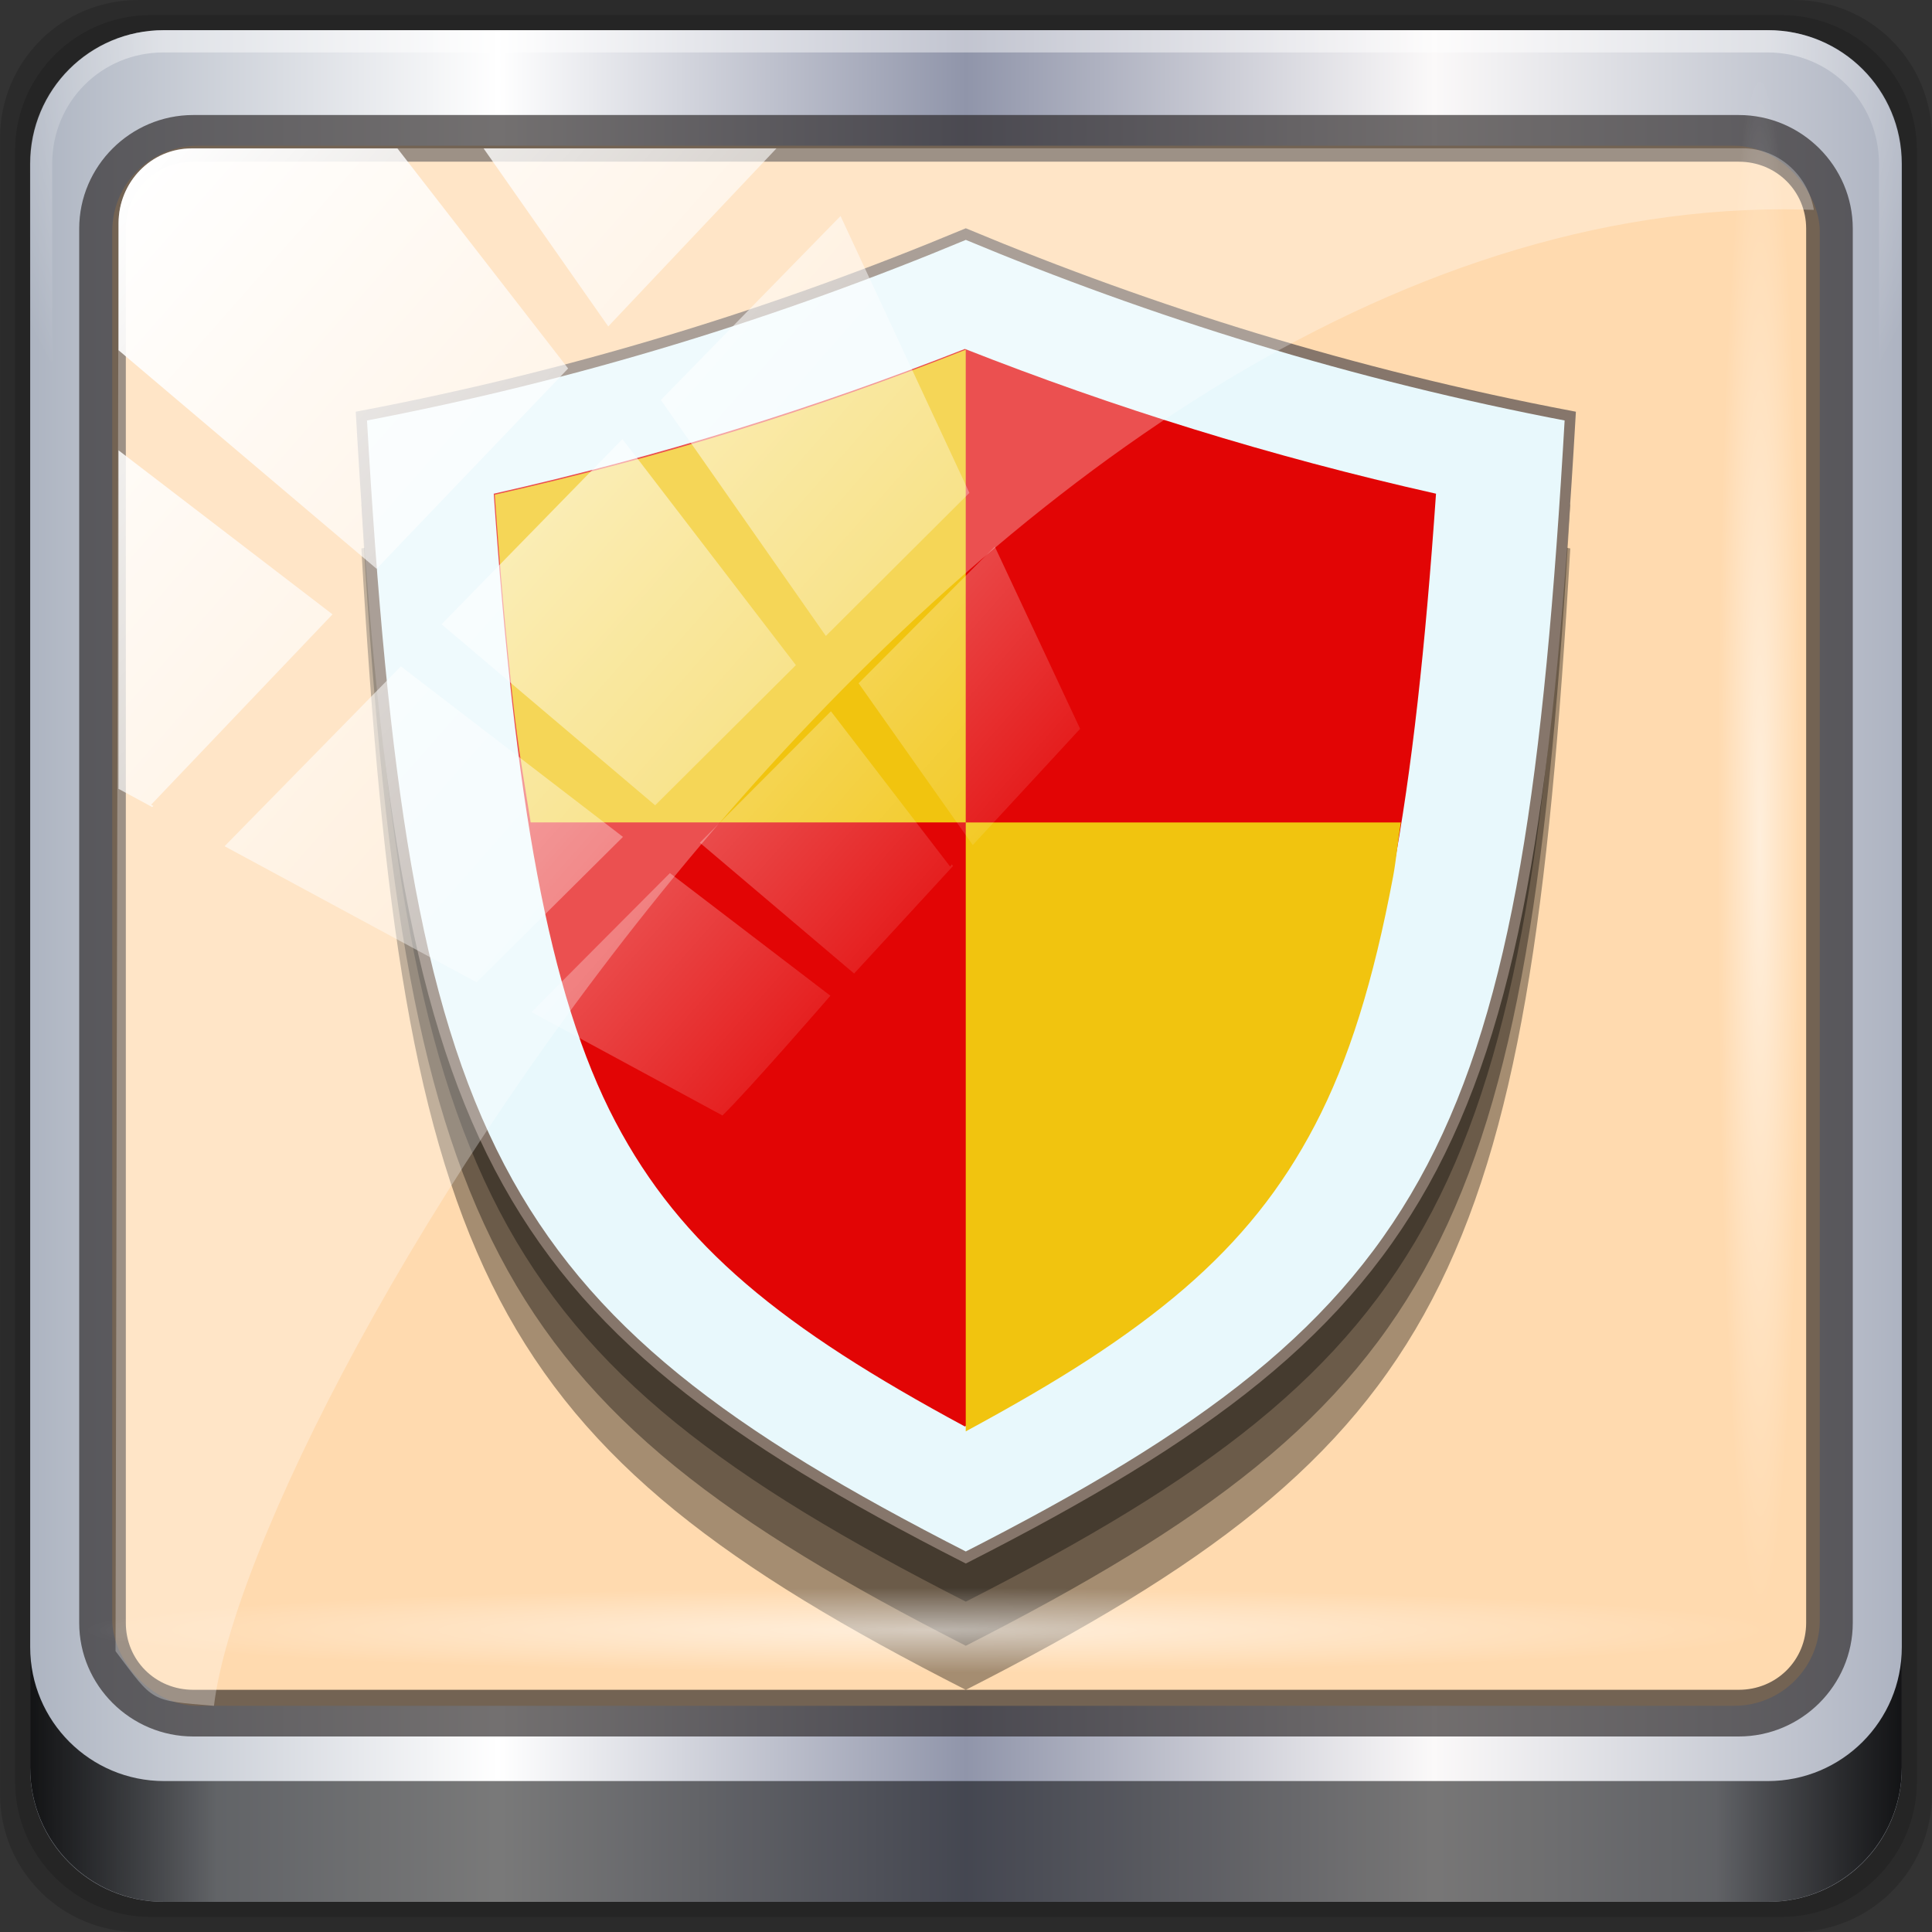 <?xml version="1.0" encoding="UTF-8" standalone="no"?>
<!-- Created with Inkscape (http://www.inkscape.org/) -->

<svg
   xmlns:dc="http://purl.org/dc/elements/1.1/"
   xmlns:cc="http://creativecommons.org/ns#"
   xmlns:rdf="http://www.w3.org/1999/02/22-rdf-syntax-ns#"
   xmlns:svg="http://www.w3.org/2000/svg"
   xmlns="http://www.w3.org/2000/svg"
   xmlns:xlink="http://www.w3.org/1999/xlink"
   xmlns:sodipodi="http://sodipodi.sourceforge.net/DTD/sodipodi-0.dtd"
   xmlns:inkscape="http://www.inkscape.org/namespaces/inkscape"
   width="102.4"
   height="102.4"
   id="svg2"
   version="1.1"
   inkscape:version="0.92.0 r15299"
   sodipodi:docname="security-medium.svg">
  <rect width="100%" height="100%" fill="#333333" stroke="none"/>
  <defs
     id="defs4">
    <linearGradient
       id="linearGradient3795">
      <stop
         style="stop-color:#e28c05;stop-opacity:1;"
         offset="0"
         id="stop3797" />
      <stop
         style="stop-color:#e2bc05;stop-opacity:1;"
         offset="1"
         id="stop3799" />
    </linearGradient>
    <linearGradient
       inkscape:collect="always"
       xlink:href="#linearGradient3795"
       id="linearGradient3801"
       x1="45"
       y1="1047.362"
       x2="45"
       y2="957.362"
       gradientUnits="userSpaceOnUse" />
    <radialGradient
       inkscape:collect="always"
       xlink:href="#linearGradient4133-5"
       id="radialGradient4992"
       gradientUnits="userSpaceOnUse"
       gradientTransform="matrix(1.04,0,0,0.052,34.917,84.069)"
       cx="13.948"
       cy="44.893"
       fx="13.948"
       fy="44.893"
       r="43.199" />
    <radialGradient
       inkscape:collect="always"
       xlink:href="#linearGradient4133-5"
       id="radialGradient3831-7"
       gradientUnits="userSpaceOnUse"
       gradientTransform="matrix(0.975,0,0,0.049,-4.148,101.319)"
       cx="13.948"
       cy="44.893"
       fx="13.948"
       fy="44.893"
       r="43.199" />
    <linearGradient
       id="linearGradient4133-5"
       inkscape:collect="always">
      <stop
         id="stop4135-4"
         offset="0"
         style="stop-color:#ffffff;stop-opacity:1;" />
      <stop
         id="stop4137-5"
         offset="1"
         style="stop-color:#ffffff;stop-opacity:0;" />
    </linearGradient>
    <radialGradient
       inkscape:collect="always"
       xlink:href="#linearGradient4133-5"
       id="radialGradient3833-1"
       gradientUnits="userSpaceOnUse"
       gradientTransform="matrix(0.948,0,0,0.052,31.341,-95.611)"
       cx="13.948"
       cy="44.893"
       fx="13.948"
       fy="44.893"
       r="43.199" />
    <linearGradient
       y2="14.514"
       x2="50.528"
       y1="-28.642"
       x1="2.771"
       gradientUnits="userSpaceOnUse"
       id="linearGradient4967"
       xlink:href="#linearGradient4213-7-8"
       inkscape:collect="always" />
    <clipPath
       id="clipPath4156-4-6"
       clipPathUnits="userSpaceOnUse">
      <path
         inkscape:connector-curvature="0"
         id="path4158-0-3"
         d="m 27.046,-55.695 -14.214,13.321 h 0.061 l 15.653,21.771 10.231,-10.546 C 38.562,-32.302 27.468,-54.819 27.046,-55.695 Z M 9.647,-39.383 -5.241,-25.321 15.988,-7.806 26.372,-18.383 Z m 31.491,12.951 -9.741,9.714 8.945,12.458 7.781,-7.555 z m -49.84,4.379 -13.754,12.982 26.283,13.846 0.061,-0.062 -0.123,-0.062 L 13.599,-5.401 -8.702,-22.053 Z m 38.015,7.401 -9.803,9.775 11.579,9.559 7.628,-7.401 -8.669,-11.009 z m 20.187,5.674 -7.383,7.216 6.188,8.542 5.82,-6.137 z m -32.195,6.322 -9.557,9.498 13.662,7.185 7.934,-7.678 z m 23.312,2.374 -7.107,6.938 8.363,6.907 5.361,-5.674 -0.061,-0.092 -0.092,0.123 -6.464,-8.203 z m -8.73,8.542 -7.505,7.339 10.354,5.458 c 1.397,-1.321 5.675,-6.123 5.851,-6.322 z"
         style="opacity:0.6;fill:#ffffff;fill-opacity:1;stroke:none" />
    </clipPath>
    <linearGradient
       id="linearGradient4213-7-8"
       inkscape:collect="always">
      <stop
         id="stop4215-6-5"
         offset="0"
         style="stop-color:#ffffff;stop-opacity:1;" />
      <stop
         id="stop4217-5-2"
         offset="1"
         style="stop-color:#ffffff;stop-opacity:0;" />
    </linearGradient>
    <linearGradient
       inkscape:collect="always"
       xlink:href="#linearGradient4213-7-8"
       id="linearGradient3837-7"
       gradientUnits="userSpaceOnUse"
       x1="2.771"
       y1="-28.642"
       x2="50.528"
       y2="14.514" />
    <clipPath
       id="clipPath4156-4"
       clipPathUnits="userSpaceOnUse">
      <path
         inkscape:connector-curvature="0"
         id="path4158-0"
         d="m 27.046,-55.695 -14.214,13.321 h 0.061 l 15.653,21.771 10.231,-10.546 C 38.562,-32.302 27.468,-54.819 27.046,-55.695 Z M 9.647,-39.383 -5.241,-25.321 15.988,-7.806 26.372,-18.383 Z m 31.491,12.951 -9.741,9.714 8.945,12.458 7.781,-7.555 z m -49.84,4.379 -13.754,12.982 26.283,13.846 0.061,-0.062 -0.123,-0.062 L 13.599,-5.401 -8.702,-22.053 Z m 38.015,7.401 -9.803,9.775 11.579,9.559 7.628,-7.401 -8.669,-11.009 z m 20.187,5.674 -7.383,7.216 6.188,8.542 5.82,-6.137 z m -32.195,6.322 -9.557,9.498 13.662,7.185 7.934,-7.678 z m 23.312,2.374 -7.107,6.938 8.363,6.907 5.361,-5.674 -0.061,-0.092 -0.092,0.123 -6.464,-8.203 z m -8.73,8.542 -7.505,7.339 10.354,5.458 c 1.397,-1.321 5.675,-6.123 5.851,-6.322 z"
         style="opacity:0.6;fill:#ffffff;fill-opacity:1;stroke:none" />
    </clipPath>
    <linearGradient
       id="linearGradient4213-7"
       inkscape:collect="always">
      <stop
         id="stop4215-6"
         offset="0"
         style="stop-color:#ffffff;stop-opacity:1;" />
      <stop
         id="stop4217-5"
         offset="1"
         style="stop-color:#ffffff;stop-opacity:0;" />
    </linearGradient>
    <linearGradient
       inkscape:collect="always"
       xlink:href="#linearGradient4213-7"
       id="linearGradient3837"
       gradientUnits="userSpaceOnUse"
       x1="2.771"
       y1="-28.642"
       x2="50.528"
       y2="14.514" />
    <filter
       id="filter3174-3"
       style="color-interpolation-filters:sRGB">
      <feGaussianBlur
         stdDeviation="1.71"
         id="feGaussianBlur3176-6" />
    </filter>
    <linearGradient
       gradientTransform="scale(1.006,0.994)"
       gradientUnits="userSpaceOnUse"
       id="ButtonShadow-1"
       y2="7.017"
       x2="45.448"
       y1="92.54"
       x1="45.448">
      <stop
         offset="0"
         style="stop-color:#000000;stop-opacity:1"
         id="stop3750-9" />
      <stop
         offset="1"
         style="stop-color:#000000;stop-opacity:0.588"
         id="stop3752-9" />
    </linearGradient>
    <linearGradient
       inkscape:collect="always"
       xlink:href="#ButtonShadow-1"
       id="linearGradient3835"
       gradientUnits="userSpaceOnUse"
       gradientTransform="scale(1.006,0.994)"
       x1="45.448"
       y1="92.54"
       x2="45.448"
       y2="7.017" />
    <radialGradient
       inkscape:collect="always"
       xlink:href="#linearGradient4133"
       id="radialGradient3833"
       gradientUnits="userSpaceOnUse"
       gradientTransform="matrix(0.888,0,0,0.049,51.887,-52.752)"
       cx="13.948"
       cy="44.893"
       fx="13.948"
       fy="44.893"
       r="43.199" />
    <linearGradient
       id="linearGradient4133"
       inkscape:collect="always">
      <stop
         id="stop4135"
         offset="0"
         style="stop-color:#ffffff;stop-opacity:1;" />
      <stop
         id="stop4137"
         offset="1"
         style="stop-color:#ffffff;stop-opacity:0;" />
    </linearGradient>
    <radialGradient
       inkscape:collect="always"
       xlink:href="#linearGradient4133"
       id="radialGradient3831"
       gradientUnits="userSpaceOnUse"
       gradientTransform="matrix(0.975,0,0,0.049,-4.148,101.319)"
       cx="13.948"
       cy="44.893"
       fx="13.948"
       fy="44.893"
       r="43.199" />
    <linearGradient
       id="linearGradient3832-0-6-1-1">
      <stop
         id="stop3834-6-3-7-1"
         offset="0"
         style="stop-color:#000000;stop-opacity:1;" />
      <stop
         style="stop-color:#000000;stop-opacity:0.588;"
         offset="0.1"
         id="stop3872-2-4" />
      <stop
         id="stop3844-6-2-7-6"
         offset="0.9"
         style="stop-color:#000000;stop-opacity:0.588;" />
      <stop
         id="stop3836-5-0-2-9"
         offset="1"
         style="stop-color:#000000;stop-opacity:1;" />
    </linearGradient>
    <linearGradient
       inkscape:collect="always"
       xlink:href="#linearGradient3832-0-6-1-1"
       id="linearGradient3829"
       gradientUnits="userSpaceOnUse"
       gradientTransform="matrix(1.067,0,0,1.067,8.58,-15.643)"
       x1="1.5"
       y1="88.172"
       x2="94.5"
       y2="88.172" />
    <linearGradient
       id="linearGradient4091-0-3-0-7">
      <stop
         id="stop4093-3-6-4-2"
         offset="0"
         style="stop-color:#ffffff;stop-opacity:1;" />
      <stop
         style="stop-color:#ffffff;stop-opacity:1;"
         offset="0.8"
         id="stop4099-6-1-8-3" />
      <stop
         id="stop4095-1-0-7-9"
         offset="1"
         style="stop-color:#ffffff;stop-opacity:0;" />
    </linearGradient>
    <radialGradient
       inkscape:collect="always"
       xlink:href="#linearGradient4091-0-3-0-7"
       id="radialGradient3827"
       gradientUnits="userSpaceOnUse"
       gradientTransform="matrix(-1.144,0,0,-0.933,212.762,-20.401)"
       cx="48"
       cy="-27"
       fx="48"
       fy="-27"
       r="42" />
    <linearGradient
       id="linearGradient6139-0">
      <stop
         style="stop-color:#adb4c1;stop-opacity:1;"
         offset="0"
         id="stop6141-2" />
      <stop
         id="stop6151-0"
         offset="0.25"
         style="stop-color:#ffffff;stop-opacity:1;" />
      <stop
         id="stop6147-1"
         offset="0.5"
         style="stop-color:#9095aa;stop-opacity:1;" />
      <stop
         style="stop-color:#fbf9f9;stop-opacity:1;"
         offset="0.75"
         id="stop6149-4" />
      <stop
         style="stop-color:#adb3c1;stop-opacity:1;"
         offset="1"
         id="stop6143-4" />
    </linearGradient>
    <linearGradient
       inkscape:collect="always"
       xlink:href="#linearGradient6139-0"
       id="linearGradient3825"
       gradientUnits="userSpaceOnUse"
       gradientTransform="matrix(1.181,0,0,1.181,3.095,-19.948)"
       x1="6"
       y1="47"
       x2="90"
       y2="47" />
    <linearGradient
       id="linearGradient5029">
      <stop
         id="stop5031"
         offset="0"
         style="stop-color:#0a9aff;stop-opacity:1;" />
      <stop
         id="stop5033"
         offset="1"
         style="stop-color:#0070c0;stop-opacity:1;" />
    </linearGradient>
    <linearGradient
       id="linearGradient5039">
      <stop
         style="stop-color:#ff0a0a;stop-opacity:1;"
         offset="0"
         id="stop5041" />
      <stop
         style="stop-color:#c00000;stop-opacity:1;"
         offset="1"
         id="stop5043" />
    </linearGradient>
    <linearGradient
       id="linearGradient5045">
      <stop
         id="stop5047"
         offset="0"
         style="stop-color:#2fff0a;stop-opacity:1;" />
      <stop
         id="stop5049"
         offset="1"
         style="stop-color:#16b50b;stop-opacity:1;" />
    </linearGradient>
    <linearGradient
       id="linearGradient5051">
      <stop
         style="stop-color:#c60aff;stop-opacity:1;"
         offset="0"
         id="stop5053" />
      <stop
         style="stop-color:#9b0bb5;stop-opacity:1;"
         offset="1"
         id="stop5055" />
    </linearGradient>
    <linearGradient
       id="linearGradient5057">
      <stop
         id="stop5059"
         offset="0"
         style="stop-color:#ff830a;stop-opacity:1;" />
      <stop
         id="stop5061"
         offset="1"
         style="stop-color:#b55f0b;stop-opacity:1;" />
    </linearGradient>
    <linearGradient
       id="linearGradient5063">
      <stop
         style="stop-color:#6b9ab0;stop-opacity:1;"
         offset="0"
         id="stop5065" />
      <stop
         style="stop-color:#466b7a;stop-opacity:1;"
         offset="1"
         id="stop5067" />
    </linearGradient>
  </defs>
  <sodipodi:namedview
     id="base"
     pagecolor="#ffffff"
     bordercolor="#666666"
     borderopacity="1.0"
     inkscape:pageopacity="0.0"
     inkscape:pageshadow="2"
     inkscape:zoom="2.953125"
     inkscape:cx="-13.460317"
     inkscape:cy="-6.1798942"
     inkscape:document-units="px"
     inkscape:current-layer="g3003"
     showgrid="true"
     inkscape:snap-page="true"
     inkscape:snap-global="false"
     inkscape:snap-center="true"
     inkscape:snap-object-midpoints="false"
     showguides="true"
     inkscape:guide-bbox="true"
     inkscape:snap-bbox="true"
     inkscape:object-paths="true"
     inkscape:object-nodes="true"
     inkscape:window-width="1280"
     inkscape:window-height="972"
     inkscape:window-x="0"
     inkscape:window-y="26"
     inkscape:window-maximized="1"
     inkscape:snap-midpoints="false"
     inkscape:snap-grids="true"
     inkscape:snap-to-guides="false">
    <inkscape:grid
       type="xygrid"
       id="grid3002"
       empspacing="5"
       visible="true"
       enabled="true"
       snapvisiblegridlinesonly="true"
       originx="0"
       originy="0"
       spacingx="1.067"
       spacingy="1.067" />
  </sodipodi:namedview>
  <g
     inkscape:label="Layer 1"
     inkscape:groupmode="layer"
     id="layer1"
     transform="translate(0,-1020.12)">
    <g
       id="g3193"
       transform="translate(0,1020.12)">
      <g
         transform="translate(0,34.133)"
         inkscape:label="icona"
         id="layer1-6">
        <g
           id="g7390"
           transform="translate(-8.58,-18.49)"
           style="display:inline">
          <path
             inkscape:connector-curvature="0"
             id="path3288"
             d="M 103.666,-15.643 H 15.895 c -4.052,0 -7.314,3.262 -7.314,7.314 V 79.442 c 0,4.052 3.262,7.314 7.314,7.314 h 87.771 c 4.052,0 7.314,-3.262 7.314,-7.314 V -8.329 c 0,-4.052 -3.262,-7.314 -7.314,-7.314 z"
             style="display:inline;opacity:0.15;fill:#000000;fill-opacity:1;fill-rule:nonzero;stroke:none;stroke-width:1.067" />
          <path
             style="display:inline;opacity:0.15;fill:#000000;fill-opacity:1;fill-rule:nonzero;stroke:none;stroke-width:1.067"
             d="M 102.98,-14.843 H 16.58 c -3.989,0 -7.2,3.211 -7.2,7.2 V 78.757 c 0,3.989 3.211,7.2 7.2,7.2 h 86.4 c 3.989,0 7.2,-3.211 7.2,-7.2 V -7.643 c 0,-3.989 -3.211,-7.2 -7.2,-7.2 z"
             id="path4085"
             inkscape:connector-curvature="0" />
          <path
             inkscape:connector-curvature="0"
             id="rect4251-1"
             d="M 102.294,-14.043 H 17.266 c -3.925,0 -7.086,3.16 -7.086,7.086 V 78.071 c 0,3.925 3.16,7.086 7.086,7.086 H 102.294 c 3.925,0 7.086,-3.16 7.086,-7.086 V -6.958 c 0,-3.925 -3.16,-7.086 -7.086,-7.086 z"
             style="display:inline;fill:url(#linearGradient3825);fill-opacity:1;fill-rule:nonzero;stroke:none;stroke-width:1.067" />
          <g
             transform="matrix(1.107,0,0,1.107,-115.001,-19.358)"
             id="g3272">
            <path
               style="display:inline;opacity:0.45;fill:url(#radialGradient3827);fill-opacity:1;fill-rule:nonzero;stroke:none;stroke-width:1.067"
               d="m 119.467,4.8 c -3.546,0 -6.4,2.854 -6.4,6.4 v 16 h 1.067 v -16 c 0,-2.973 2.36,-5.333 5.333,-5.333 h 76.8 c 2.973,0 5.333,2.36 5.333,5.333 v 16 h 1.067 v -16 c 0,-3.546 -2.854,-6.4 -6.4,-6.4 z"
               id="path4236-5"
               inkscape:connector-curvature="0" />
          </g>
          <path
             id="path4118"
             d="m 10.18,71.657 v 6.4 c 0,3.925 3.175,7.1 7.1,7.1 h 85 c 3.925,0 7.1,-3.175 7.1,-7.1 v -6.4 c 0,3.925 -3.175,7.1 -7.1,7.1 h -85 c -3.925,0 -7.1,-3.175 -7.1,-7.1 z"
             style="display:inline;opacity:0.891;fill:url(#linearGradient3829);fill-opacity:1;fill-rule:nonzero;stroke:none;stroke-width:1.067"
             inkscape:connector-curvature="0" />
          <g
             id="g4615"
             transform="translate(268.041,-111.89)">
            <g
               style="display:none"
               id="layer2-8">
              <rect
                 style="opacity:0.9;fill:url(#linearGradient3835);fill-opacity:1;fill-rule:nonzero;stroke:none;filter:url(#filter3174-3)"
                 id="rect3745-9"
                 y="7"
                 x="5"
                 ry="6"
                 rx="6"
                 height="85"
                 width="86"
                 transform="scale(1.067)" />
            </g>
          </g>
        </g>
      </g>
      <g
         style="display:inline"
         inkscape:label="colori"
         id="layer7">
        <rect
           style="display:inline;fill:#ffdaaf;fill-opacity:1;stroke:none;stroke-width:1.067"
           id="rect4301"
           width="90.503"
           height="82.688"
           x="5.949"
           y="7.723"
           ry="4.533" />
        <path
           style="color:#000000;font-style:normal;font-variant:normal;font-weight:normal;font-stretch:normal;font-size:medium;line-height:normal;font-family:Sans;-inkscape-font-specification:Sans;text-indent:0;text-align:start;text-decoration:none;text-decoration-line:none;letter-spacing:normal;word-spacing:normal;text-transform:none;writing-mode:lr-tb;direction:ltr;baseline-shift:baseline;text-anchor:start;display:inline;overflow:visible;visibility:visible;fill:#241f1f;fill-opacity:0.633;stroke:none;stroke-width:2.534;marker:none;enable-background:accumulate"
           d="m 10.244,6.096 c -3.324,0 -6.046,2.709 -6.046,6.022 v 73.897 c 0,3.314 2.721,6.022 6.046,6.022 h 81.911 c 3.324,0 6.046,-2.709 6.046,-6.022 V 12.118 c 0,-3.314 -2.721,-6.022 -6.046,-6.022 z m 0,2.474 h 81.911 c 2.014,0 3.575,1.579 3.575,3.548 v 73.897 c 0,1.97 -1.562,3.548 -3.575,3.548 H 10.244 c -2.014,0 -3.575,-1.579 -3.575,-3.548 V 12.118 c 0,-1.97 1.562,-3.548 3.575,-3.548 z"
           id="path4989"
           inkscape:connector-curvature="0" />
        <g
           id="g3003"
           transform="matrix(1.096,0,0,1.096,-4.228,-1117.334)">
          <path
             style="fill:#000000;fill-opacity:0.352;fill-rule:nonzero;stroke:none;stroke-width:1.067"
             d="m 50.564,1037.186 c -9.059,3.778 -18.729,6.803 -29.231,8.802 2.014,35.063 6.064,43.401 29.231,55.198 23.167,-11.797 27.217,-20.135 29.231,-55.198 -10.501,-1.998 -20.171,-5.023 -29.231,-8.802 z"
             id="path3807"
             inkscape:connector-curvature="0" />
          <path
             inkscape:connector-curvature="0"
             id="path3805"
             d="m 50.564,1035.053 c -9.059,3.778 -18.729,6.803 -29.231,8.802 2.014,35.063 6.064,43.401 29.231,55.198 23.167,-11.797 27.217,-20.136 29.231,-55.198 -10.501,-1.998 -20.171,-5.023 -29.231,-8.802 z"
             style="fill:#000000;fill-opacity:0.352;fill-rule:nonzero;stroke:none;stroke-width:1.067" />
          <path
             style="fill:#000000;fill-opacity:0.352;fill-rule:nonzero;stroke:none;stroke-width:1.067"
             d="m 50.564,1032.92 c -9.059,3.778 -18.729,6.803 -29.231,8.802 2.014,35.063 6.064,43.401 29.231,55.198 23.167,-11.797 27.217,-20.136 29.231,-55.198 -10.501,-1.998 -20.171,-5.023 -29.231,-8.802 z"
             id="path3803"
             inkscape:connector-curvature="0" />
          <path
             inkscape:connector-curvature="0"
             id="rect2987"
             d="m 50.564,1030.786 c -9.059,3.778 -18.729,6.803 -29.231,8.802 2.014,35.063 6.064,43.401 29.231,55.198 23.167,-11.797 27.217,-20.135 29.231,-55.198 -10.501,-1.998 -20.171,-5.023 -29.231,-8.802 z"
             style="fill:#e8f8fc;fill-opacity:1;fill-rule:nonzero;stroke:#86766b;stroke-width:0.519;stroke-opacity:1;stroke-miterlimit:4;stroke-dasharray:none" />
          <path
             transform="matrix(0.669,0,0,0.548,123.335,513.838)"
             d="m -108.844,953.469 c -10.717,5.151 -22.038,9.477 -34.057,12.775 1.525,26.907 3.919,44.108 8.795,55.422 4.749,11.019 12.029,18.186 25.262,26.895 13.233,-8.709 20.513,-15.875 25.262,-26.895 4.876,-11.314 7.27,-28.515 8.795,-55.422 -12.018,-3.298 -23.34,-7.624 -34.057,-12.775 z"
             id="path2995"
             style="fill:#e20505;fill-opacity:1;fill-rule:nonzero;stroke:none"
             inkscape:original="M -108.84375 943.28125 C -122.39326 950.1497 -136.85608 955.64818 -152.5625 959.28125 C -149.54998 1023.0211 -143.49253 1038.1791 -108.84375 1059.625 C -74.194972 1038.1791 -68.13752 1023.0211 -65.125 959.28125 C -80.83142 955.64818 -95.294242 950.1497 -108.84375 943.28125 z "
             inkscape:radius="-9.213686"
             sodipodi:type="inkscape:offset" />
          <path
             inkscape:connector-curvature="0"
             id="path3007"
             d="m 50.561,1059.239 v 29.447 c 2.213,-1.198 4.184,-2.334 5.934,-3.472 1.749,-1.139 3.28,-2.267 4.638,-3.438 1.359,-1.172 2.533,-2.381 3.573,-3.679 1.04,-1.298 1.943,-2.696 2.737,-4.212 0.815,-1.556 1.527,-3.301 2.152,-5.295 0.626,-1.994 1.161,-4.224 1.63,-6.721 0.148,-0.788 0.242,-1.788 0.376,-2.63 z"
             style="fill:#f1c40f;fill-opacity:1;fill-rule:nonzero;stroke:none;stroke-width:1.067" />
          <path
             inkscape:connector-curvature="0"
             id="path3005"
             d="m 50.561,1036.376 c -3.581,1.416 -7.259,2.73 -11.053,3.902 -3.794,1.173 -7.705,2.204 -11.722,3.111 0.255,3.702 0.553,7.076 0.898,10.142 0.236,2.1 0.544,3.879 0.836,5.707 h 21.04 z"
             style="fill:#f1c40f;fill-opacity:1;fill-rule:nonzero;stroke:none;stroke-width:1.067" />
        </g>
      </g>
      <g
         inkscape:label="simboli"
         id="layer5" />
      <g
         inkscape:label="luci-superiori"
         id="layer4">
        <g
           transform="matrix(1.008,0,0,1.014,-1.121,0.646)"
           id="g4963">
          <path
             sodipodi:nodetypes="ssccscss"
             style="display:inline;opacity:0.3;fill:#ffffff;fill-opacity:1;stroke:none;stroke-width:1.067"
             d="m 11.195,7.113 c -2.126,0 -3.845,1.759 -3.849,3.93 L 7.187,85.669 c 2.041,2.689 1.776,2.571 5.175,2.858 1.924,-15.852 38.932,-78.226 82.58,-78.226 0.521,0 1.027,0.021 1.546,0.031 C 96.164,8.499 94.62,7.113 92.729,7.113 Z"
             id="rect4190"
             inkscape:connector-curvature="0" />
          <rect
             transform="matrix(0.97,0,0,0.99,5.405,36.822)"
             style="display:inline;fill:url(#linearGradient4967);fill-opacity:1;stroke:none"
             id="rect4146"
             width="92"
             height="92"
             x="2"
             y="-30"
             rx="3.957"
             ry="3.957"
             clip-path="url(#clipPath4156-4-6)" />
        </g>
        <rect
           ry="4.533"
           rx="0"
           y="84.158"
           x="4.492"
           height="4.533"
           width="89.867"
           id="rect4131"
           style="display:inline;opacity:0.55;fill:url(#radialGradient4992);fill-opacity:1;stroke:none;stroke-width:1.067" />
        <rect
           transform="rotate(90)"
           style="display:inline;opacity:0.55;fill:url(#radialGradient3833-1);fill-opacity:1;stroke:none;stroke-width:1.067"
           id="rect4141"
           width="81.867"
           height="4.533"
           x="3.624"
           y="-95.522"
           rx="0"
           ry="4.533" />
      </g>
    </g>
  </g>
</svg>
